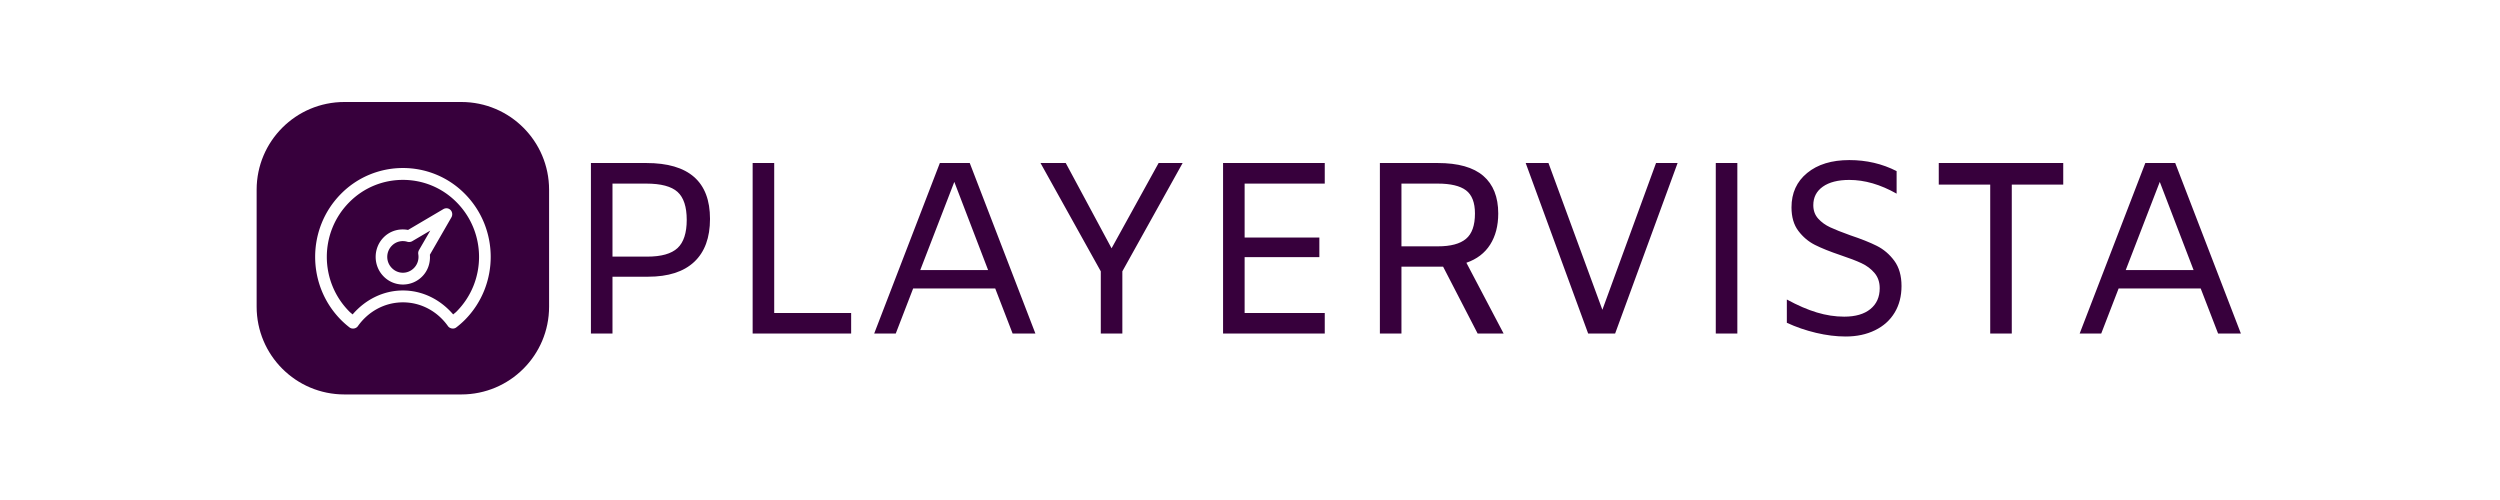 <svg xmlns="http://www.w3.org/2000/svg" version="1.1" xmlns:xlink="http://www.w3.org/1999/xlink" width="500" height="100" viewBox="0 0 500 100"><rect width="500" height="100" fill="#ffffff"></rect><g transform="matrix(0.8,0,0,0.8,49.758,20.058)"><svg viewBox="0 0 396 59" data-background-color="#ffffff" preserveAspectRatio="xMidYMid meet" height="74" width="500" xmlns="http://www.w3.org/2000/svg" xmlns:xlink="http://www.w3.org/1999/xlink"><g id="tight-bounds" transform="matrix(1,0,0,1,0.24,0.34)"><svg viewBox="0 0 395.52 58.319" height="58.319" width="395.52"><g><svg viewBox="0 0 475.636 70.132" height="58.319" width="395.52"><g transform="matrix(1,0,0,1,80.116,13.922)"><svg viewBox="0 0 395.52 42.289" height="42.289" width="395.52"><g id="textblocktransform"><svg viewBox="0 0 395.52 42.289" height="42.289" width="395.52" id="textblock"><g><svg viewBox="0 0 395.52 42.289" height="42.289" width="395.52"><g transform="matrix(1,0,0,1,0,0)"><svg width="395.52" viewBox="6.25 -35.4 336.68 36" height="42.289" data-palette-color="#37003c"><path d="M6.25 0L6.25-34.8 17.55-34.8Q30.55-34.8 30.55-23.4L30.55-23.4Q30.55-17.65 27.33-14.63 24.1-11.6 17.9-11.6L17.9-11.6 10.65-11.6 10.65 0 6.25 0ZM10.65-15.7L17.75-15.7Q22.05-15.7 23.93-17.45 25.8-19.2 25.8-23.2L25.8-23.2Q25.8-27.2 23.93-28.9 22.05-30.6 17.55-30.6L17.55-30.6 10.65-30.6 10.65-15.7ZM39.25 0L39.25-34.8 43.65-34.8 43.65-4.2 59.35-4.2 59.35 0 39.25 0ZM92.3 0L88.75-9.2 72-9.2 68.45 0 64.05 0 77.45-34.8 83.55-34.8 96.95 0 92.3 0ZM73.45-12.95L87.3-12.95 80.4-30.95 73.45-12.95ZM122.09-34.8L126.99-34.8 114.69-12.7 114.69 0 110.29 0 110.29-12.7 97.99-34.8 103.14-34.8 112.49-17.4 122.09-34.8ZM155.99-30.6L139.64-30.6 139.64-19.6 154.89-19.6 154.89-15.6 139.64-15.6 139.64-4.2 155.99-4.2 155.99 0 135.24 0 135.24-34.8 155.99-34.8 155.99-30.6ZM192.49 0L187.19 0 180.14-13.65 179.64-13.65 171.64-13.65 171.64 0 167.24 0 167.24-34.8 179.04-34.8Q185.29-34.8 188.34-32.18 191.39-29.55 191.39-24.5L191.39-24.5Q191.39-20.75 189.74-18.15 188.09-15.55 184.89-14.45L184.89-14.45 192.49 0ZM179.09-17.8Q182.99-17.8 184.81-19.33 186.64-20.85 186.64-24.5L186.64-24.5Q186.64-27.85 184.81-29.23 182.99-30.6 179.04-30.6L179.04-30.6 171.64-30.6 171.64-17.8 179.09-17.8ZM223.59-34.8L227.99-34.8 215.24 0 209.74 0 196.99-34.8 201.64-34.8 212.64-4.85 223.59-34.8ZM235.78 0L235.78-34.8 240.18-34.8 240.18 0 235.78 0ZM262.28 0.6Q259.38 0.6 256.23-0.15 253.08-0.9 250.28-2.2L250.28-2.2 250.28-6.95Q253.58-5.15 256.41-4.3 259.23-3.45 261.98-3.45L261.98-3.45Q265.43-3.45 267.33-5 269.23-6.55 269.23-9.25L269.23-9.25Q269.23-11.1 268.18-12.35 267.13-13.6 265.53-14.35 263.93-15.1 261.23-16L261.23-16Q257.98-17.1 256-18.1 254.03-19.1 252.63-20.95 251.23-22.8 251.23-25.75L251.23-25.75Q251.23-30.15 254.43-32.77 257.63-35.4 263.03-35.4L263.03-35.4Q268.28-35.4 272.68-33.15L272.68-33.15 272.68-28.55Q267.73-31.35 263.03-31.35L263.03-31.35Q259.58-31.35 257.63-29.98 255.68-28.6 255.68-26.2L255.68-26.2Q255.68-24.55 256.68-23.45 257.68-22.35 259.13-21.68 260.58-21 263.23-20.05L263.23-20.05Q266.53-18.95 268.63-17.9 270.73-16.85 272.21-14.85 273.68-12.85 273.68-9.7L273.68-9.7Q273.68-6.6 272.28-4.28 270.88-1.95 268.28-0.68 265.68 0.6 262.28 0.6L262.28 0.6ZM291.78 0L291.78-30.4 281.28-30.4 281.28-34.8 306.68-34.8 306.68-30.4 296.18-30.4 296.18 0 291.78 0ZM338.28 0L334.73-9.2 317.98-9.2 314.43 0 310.03 0 323.43-34.8 329.53-34.8 342.93 0 338.28 0ZM319.43-12.95L333.28-12.95 326.38-30.95 319.43-12.95Z" opacity="1" transform="matrix(1,0,0,1,0,0)" fill="#37003c" class="wordmark-text-0" data-fill-palette-color="primary" id="text-0"></path></svg></g></svg></g></svg></g></svg></g><g><svg viewBox="0 0 70.132 70.132" height="70.132" width="70.132"><g><svg></svg></g><g id="icon-0"><svg viewBox="0 0 70.132 70.132" height="70.132" width="70.132"><g><path transform="scale(0.701,0.701)" d="M30 100c-16.569 0-30-13.431-30-30v-40c0-16.569 13.431-30 30-30h40c16.569 0 30 13.431 30 30v40c0 16.569-13.431 30-30 30z" fill="#37003c" fill-rule="nonzero" stroke="none" stroke-width="1" stroke-linecap="butt" stroke-linejoin="miter" stroke-miterlimit="10" stroke-dasharray="" stroke-dashoffset="0" font-family="none" font-weight="none" font-size="none" text-anchor="none" style="mix-blend-mode: normal" data-fill-palette-color="accent"></path></g><g transform="matrix(1,0,0,1,14.026,15.823)"><svg viewBox="0 0 42.079 38.487" height="38.487" width="42.079"><g><svg xmlns="http://www.w3.org/2000/svg" xmlns:xlink="http://www.w3.org/1999/xlink" version="1.1" x="0" y="0" viewBox="14.492 17.524 71.014 64.951" enable-background="new 0 0 100 100" xml:space="preserve" height="38.487" width="42.079" class="icon-dxe-0" data-fill-palette-color="quaternary" id="dxe-0"><g fill="#ffffff" data-fill-palette-color="quaternary"><path fill="#ffffff" d="M50 17.524C40.941 17.524 31.799 21.006 24.893 28.027 11.025 42.069 11.025 64.874 24.893 78.917A36 36 0 0 0 28.388 82.006C29.394 82.792 31.016 82.568 31.771 81.501 35.909 75.631 42.535 71.867 50 71.867S64.091 75.631 68.229 81.501C68.984 82.54 70.605 82.792 71.583 82.006A36 36 0 0 0 75.106 78.917C88.973 64.874 88.973 42.069 75.106 28.027 68.201 21.007 59.087 17.524 50 17.524M50 22.327C57.885 22.327 65.741 25.332 71.752 31.427 83.803 43.615 83.803 63.332 71.752 75.52 71.333 75.969 70.802 76.334 70.326 76.755 65.321 70.914 58.136 67.067 50 67.067 41.892 67.067 34.679 70.886 29.646 76.755 29.17 76.334 28.667 75.969 28.248 75.52 16.198 63.332 16.198 43.615 28.248 31.427 34.259 25.332 42.116 22.327 50 22.327M67.586 33.813C67.167 33.813 66.775 33.925 66.412 34.122L52.069 42.576C48.574 41.902 44.855 42.885 42.199 45.581 37.893 49.935 37.893 57.04 42.199 61.393 46.477 65.747 53.522 65.747 57.801 61.393 60.177 59.006 61.155 55.748 60.905 52.603L69.656 37.409A2.55 2.55 0 0 0 69.628 34.993C69.208 34.263 68.396 33.785 67.586 33.813M61.071 42.829L56.486 50.749A2.58 2.58 0 0 0 56.207 52.378C56.542 54.372 55.955 56.479 54.445 57.995 51.957 60.522 48.014 60.522 45.526 57.995 43.038 55.495 43.038 51.479 45.526 48.951 47.232 47.21 49.692 46.704 51.845 47.379A2.56 2.56 0 0 0 53.718 47.154z" data-fill-palette-color="quaternary"></path></g></svg></g></svg></g></svg></g></svg></g></svg></g><defs></defs></svg><rect width="395.52" height="58.319" fill="none" stroke="none" visibility="hidden"></rect></g></svg></g></svg>
